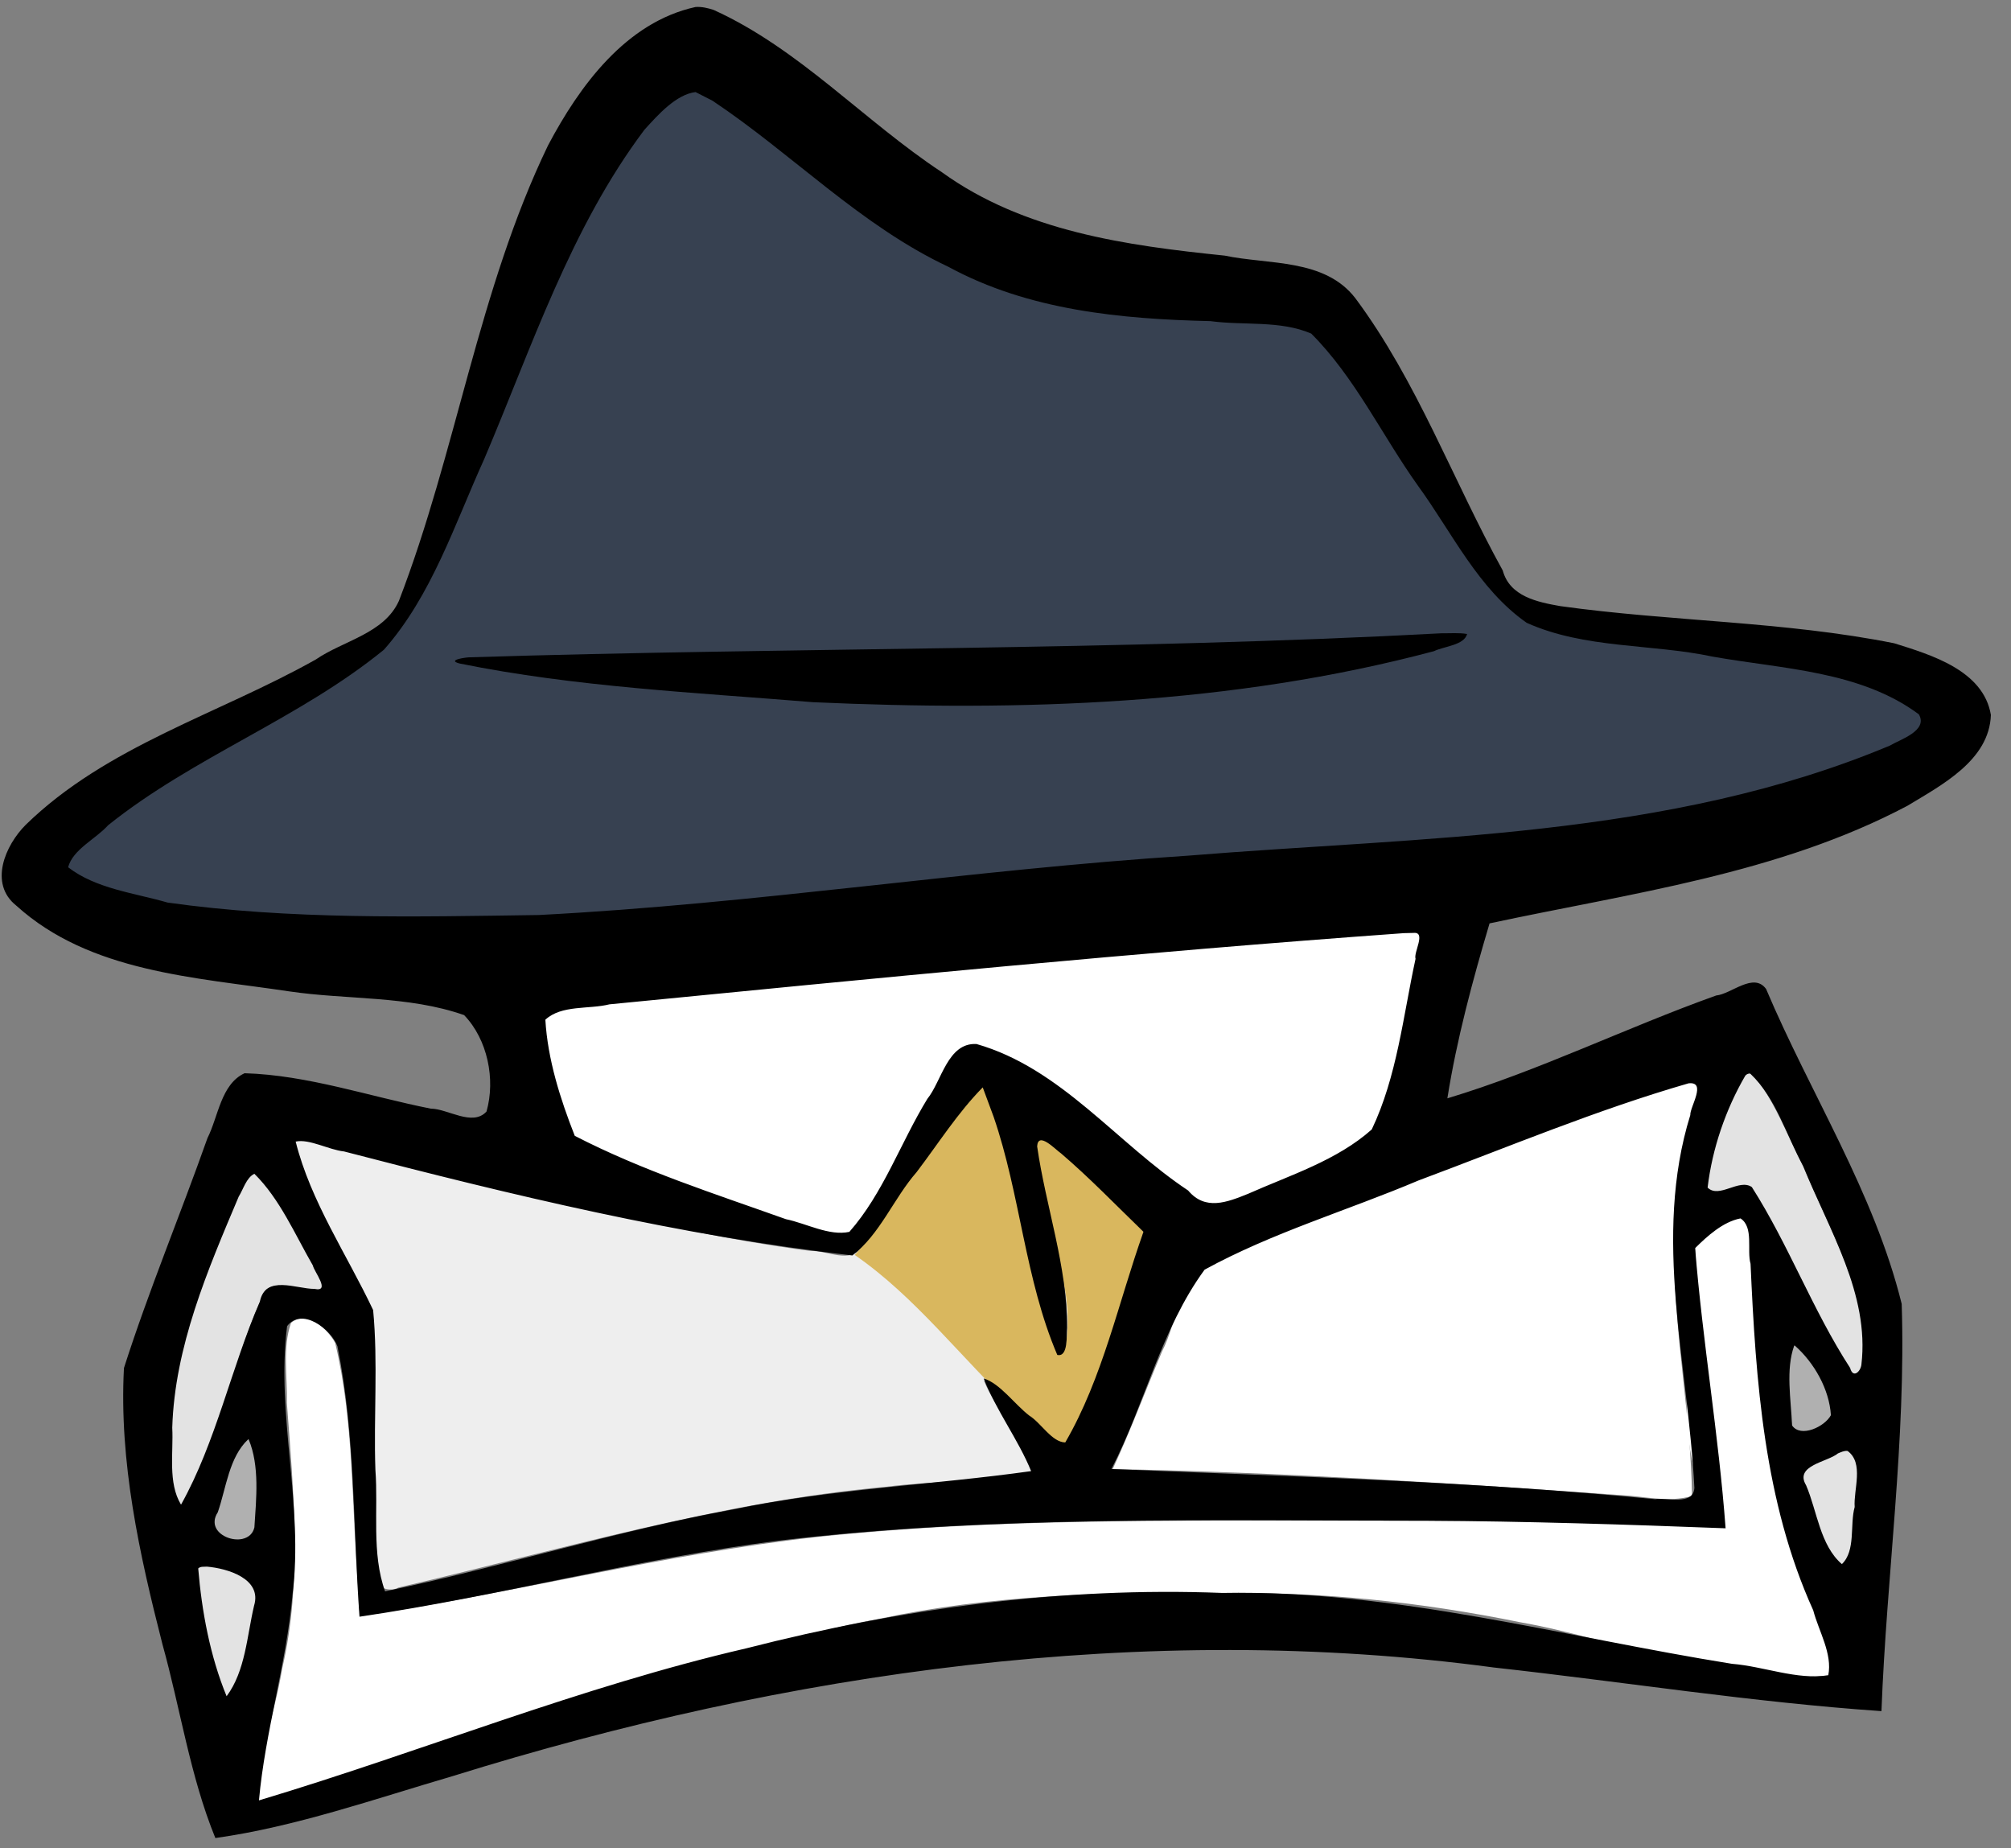 <?xml version="1.0" encoding="UTF-8" standalone="no"?>
<svg
   width="839"
   height="771"
   viewBox="0 0 839 771"
   version="1.1"
   id="svg19"
   sodipodi:docname="logo__inkscape__DanielRequest.svg"
   inkscape:version="1.1 (c68e22c387, 2021-05-23)"
   inkscape:export-filename="C:\Users\Carol\Downloads\logo_thicker__inkscape.png"
   inkscape:export-xdpi="96"
   inkscape:export-ydpi="96"
   xmlns:inkscape="http://www.inkscape.org/namespaces/inkscape"
   xmlns:sodipodi="http://sodipodi.sourceforge.net/DTD/sodipodi-0.dtd"
   xmlns="http://www.w3.org/2000/svg"
   xmlns:svg="http://www.w3.org/2000/svg">
  <rect x="0" y="0" width="839" height="771" fill="#808080" stroke="none"/>
  <defs
     id="defs23" />
  <sodipodi:namedview
     id="namedview21"
     pagecolor="#ffffff"
     bordercolor="#111111"
     borderopacity="1"
     inkscape:pageshadow="0"
     inkscape:pageopacity="0"
     inkscape:pagecheckerboard="1"
     showgrid="false"
     inkscape:zoom="0.77864288"
     inkscape:cx="556.44822"
     inkscape:cy="403.69192"
     inkscape:window-width="1920"
     inkscape:window-height="1057"
     inkscape:window-x="-8"
     inkscape:window-y="-8"
     inkscape:window-maximized="1"
     inkscape:current-layer="svg19"
     inkscape:rotation="-2" />
  <path
     style="fill:#ffffff;fill-opacity:1;stroke-width:1.284"
     d="m 709.174,452.472 c -7.37,-10.671 -69.356,18.911 -101.531,30.567 -33.455,13.412 -69.786,24.346 -102.099,40.399 -13.251,7.534 -14.164,27.601 -20.718,40.289 -6.918,16.276 -13.252,33.277 -20.61,49.077 70.661,1.332 141.254,5.856 211.736,10.854 9.937,0.446 20.231,3.256 29.963,0.389 -0.379,-32.958 -7.144,-65.521 -7.302,-98.528 -1.369,-20.617 7.103,-38.932 10.103,-62.545 0.147,-3.729 1.388,-15.307 -2.407,-12.663 -0.211,-0.019 -0.815,-0.106 -0.635,0.005 z"
     id="path5104"
     sodipodi:nodetypes="ccccccccccsc" />
  <path
     style="fill:#ffffff;fill-opacity:1;stroke-width:1.291"
     d="m 728.253,508.245 c -9.296,-3.208 -17.657,4.517 -21.042,12.405 2.926,39.577 -15.446,77.054 10.845,116.336 -53.421,-3.97 -101.865,-2.049 -155.402,-2.832 -74.274,0.358 -148.828,-0.92 -222.777,7.095 -62.937,7.077 -124.449,23.125 -186.979,32.489 -5.292,0.849 -1.867,-7.748 -3.407,-10.574 -2.889,-34.302 -1.598,-69.332 -9.645,-102.967 -3.127,-5.818 -11.783,-13.943 -18.429,-8.381 -3.64,10.442 -1.477,22.301 -1.737,33.261 2.728,36.907 6.537,74.54 -1.961,111.024 -2.955,18.068 -10.286,38.449 -11.831,56.488 85.788,-1.947 172.218,-61.662 260.732,-77.281 46.477,-9.959 94.133,-11.326 141.499,-10.717 42.368,-0.849 84.612,3.675 126.102,12.103 42.808,7.523 84.751,27.295 128.538,22.148 13.712,-0.513 2.459,-7.061 2.25,-10.201 -8.11,-26.041 -19.9,-51.077 -23.638,-78.335 -6.316,-33.289 -6.055,-67.353 -10.42,-100.833 -0.414,-1.019 -1.711,-1.297 -2.698,-1.228 z"
     id="path5143"
     sodipodi:nodetypes="cccccccccccccccccccc" />
  <path
     style="fill:#e3e3e3;fill-opacity:1;stroke-width:1.423"
     d="m 727.22,443.957 c -7.55,16.305 -16.056,33.322 -17.148,51.499 3.556,5.652 11.547,-0.805 16.721,0.084 6.1,2.764 7.888,11.297 11.783,16.405 13.217,22.627 22.176,47.979 38.16,68.863 3.228,1.212 2.672,-5.377 3.016,-7.24 0.458,-32.147 -16.51,-60.828 -28.588,-89.58 -7.152,-13.612 -12.58,-29.526 -23.943,-40.03 z"
     id="path5182" />
  <path
     style="fill:#b0b0b0;fill-opacity:1;stroke-width:2.281"
     d="m 741.505,531.116 c -2.232,25.556 2.755,41.598 6.667,66.413 8.405,6.428 23.547,-8.112 17.797,-26.4 -3.29,-19.755 -14.898,-28.53 -24.463,-40.013 z"
     id="path5221"
     sodipodi:nodetypes="cccc" />
  <path
     style="fill:#e3e3e3;fill-opacity:1;stroke-width:1.604"
     d="m 771.312,601.745 c -6.908,2.241 -16.98,3.423 -20.213,10.355 1.07,13.225 7.457,25.931 13.387,37.857 1.176,3.011 6.963,9.115 8.346,2.857 2.823,-15.9 6.438,-32.742 2.857,-48.734 -0.653,-1.636 -2.574,-2.539 -4.377,-2.336 z"
     id="path5260" />
  <path
     style="fill:#ffffff;fill-opacity:0.863;stroke-width:1.284"
     d="m 406.073,458.382 c -16.508,19.716 -30.013,41.799 -46.269,61.636 -5.097,7.42 -14.505,1.534 -21.573,1.804 -71.272,-9.21 -140.111,-31.532 -209.847,-48.284 -2.547,-1.367 -7.81,0.346 -6.178,3.299 7.924,23.86 16.792,45.955 26.883,68.633 0.757,36.281 2.829,75.003 4.845,111.232 0.548,3.861 7.764,8.202 12.313,5.532 67.377,-15.696 134.095,-35.781 203.285,-42.025 19.715,-2.556 44.406,-2.154 63.79,-5.499 -4.121,-13.064 -17.755,-25.912 -22.776,-38.724 3.044,-1.515 6.687,3.972 9.384,5.328 8.082,6.256 15.057,14.944 23.832,19.831 9.098,-13.379 13.072,-29.769 18.928,-44.771 4.473,-14.111 9.938,-28.236 13.196,-42.558 -12.411,-13.581 -26.02,-26.412 -40.681,-37.515 -3.708,1.192 -0.502,7.277 -0.722,10.039 4.133,24.73 12.857,49.576 10.171,74.87 0.314,2.91 -4.138,6.754 -4.839,1.919 -12.999,-35.481 -16.599,-74.128 -29.96,-109.214 -1.261,1.49 -2.522,2.98 -3.783,4.47 z"
     id="path5299"
     sodipodi:nodetypes="ccccccccccccccccccccc" />
  <path
     style="fill:#e3e3e3;fill-opacity:1;stroke-width:1.284"
     d="m 81.881,652.352 c 1.175,17.865 5.843,42.076 12.952,58.187 6.233,-13.118 12.508,-32.58 13.336,-46.995 -2.924,-8.669 -18.497,-11.612 -26.288,-11.192 z"
     id="path5338"
     sodipodi:nodetypes="cccc" />
  <path
     style="fill:#b0b0b0;fill-opacity:1;stroke-width:1.284"
     d="m 103.008,599.663 c -6.302,4.798 -8.934,16.277 -11.735,23.298 -0.829,4.938 -4.936,16.618 2.632,18.874 4.408,2.701 14.743,-1.311 13.703,-7.49 0.264,-10.403 1.855,-23.162 -1.817,-33.099 -0.287,-0.359 -2.307,-1.627 -2.783,-1.583 z"
     id="path5377"
     sodipodi:nodetypes="cccccc" />
  <path
     style="fill:#e3e3e3;fill-opacity:1;stroke-width:1.284"
     d="m 104.701,489.031 c -6.895,7.323 -11.607,19.026 -15.931,28.038 -9.833,25.289 -18.928,51.659 -18.729,79.219 0.464,9.206 -0.566,23.505 3.952,31.941 3.167,1.457 5.864,-5.319 7.451,-6.895 11.748,-25.795 16.625,-57.461 29.16,-82.868 4.672,-5.572 16.083,2.31 22.178,1.512 10.031,2.188 -2.616,-16.699 -3.222,-21.272 -6.338,-10.669 -12.92,-20.649 -22.025,-29.204 l -1.217,-0.796 z"
     id="path5416"
     sodipodi:nodetypes="ccccccccccc" />
  <path
     style="fill:#ffffff;fill-opacity:1;stroke-width:1.284"
     d="m 589.84,388.121 c -115.454,9.12 -233.103,13.323 -348.266,25.598 -4.51,1.28 -16.448,0.954 -18.151,6.375 1.78,16.154 2.007,45.045 9.528,59.473 14.709,9.051 39.031,12.606 54.97,19.273 20.2,6.876 42.305,15.844 63.532,18.945 9.46,-3.007 15.991,-16.486 21.039,-24.073 10.094,-18.069 15.582,-35.944 28.311,-52.343 6.61,-5.325 12.273,4.058 20.064,2.594 29.85,15.281 52.155,43.726 80.698,60.839 9.973,2.637 22.43,-5.983 31.732,-8.63 14.044,-6.518 30.634,-10.441 41.081,-22.459 9.273,-18.015 10.822,-42.117 15.73,-61.575 0.696,-7.059 5.34,-17.04 4.078,-24.002 -0.908,-0.681 -3.282,0.007 -4.345,-0.015 z"
     id="path5455"
     sodipodi:nodetypes="ccccccccccccccc" />
  <path
     style="fill:#d9b75e;fill-opacity:1;stroke-width:1.284"
     d="m 404.03,452.98 c -10.147,9.998 -13.695,19.649 -22.601,30.899 -8.422,11.405 -15.181,29.323 -24.829,39.613 25.651,17.724 44.234,42.893 67.68,64.86 3.361,5.116 14.401,14.167 20.344,16.449 8.69,-11.305 13.978,-28.229 19.393,-41.281 5.528,-15.996 8.276,-33.499 13.052,-49.691 -12.861,-13.358 -29.154,-33.312 -43.997,-44.37 -3.962,1.579 -0.847,18.499 -1.153,21.558 5.009,25.145 16.604,44.437 12.735,70.191 -3.143,2.016 -3.969,-7.013 -5.122,-8.814 -11.374,-33.07 -7.363,-62.212 -20.816,-94.561 -0.264,-0.308 -19.027,-12.611 -14.685,-4.853 z"
     id="path7940"
     sodipodi:nodetypes="ccccccccccccc" />
  <path
     style="fill:#374151;fill-opacity:1;stroke-width:0.936"
     d="M 285.579,27.116 C 277.044,29.608 271.177,37.646 265.562,44.29 235.269,85.59 219.727,135.646 200.077,182.728 c -12.5,28.902 -22.328,59.88 -41.868,84.772 -15.914,15.813 -35.975,26.229 -54.751,37.908 -27.557,16.636 -57.129,31.709 -78.989,56.367 -3.31,3.979 3.491,6.536 6.031,8.103 30.64,13.136 64.468,14.235 97.161,15.718 59.691,2.316 119.463,-0.395 178.856,-6.765 69.023,-7.055 137.895,-15.854 207.146,-20.299 73.306,-5.8 147.611,-7.713 219.233,-26.482 22.866,-6.609 46.236,-12.89 67.274,-24.54 3.19,-1.626 7.115,-6.194 3.323,-9.419 -16.651,-13.57 -38.557,-16.869 -58.872,-20.501 -24.408,-4.341 -48.937,-7.76 -73.543,-10.625 -15.551,-2.067 -32.435,-5.526 -43.232,-18.413 -15.899,-18.255 -27.587,-39.95 -41.068,-60.095 -12.38,-18.172 -22.276,-38.485 -37.428,-54.455 -7.146,-6.561 -17.728,-4.885 -26.518,-6.289 C 482.123,125.259 439.598,125.305 402.088,106.497 362.8,88.804 332.12,57.009 297.278,32.125 293.709,29.91 289.936,27.005 285.579,27.116 Z"
     id="path16843" />
  <path
     style="fill:#000000;fill-opacity:1;stroke-width:1.816"
     d="M 290.193,2.915 C 261.188,9.244 241.753,35.83 228.625,60.687 199.518,121.016 190.414,188.445 166.443,250.61 c -6.145,13.715 -23.237,16.61 -34.67,24.48 -40.363,22.726 -87.256,36.009 -121.053,68.986 -8.507,8.501 -15.495,24.486 -3.926,33.693 30.714,27.85 74.7,29.893 113.672,35.747 24.265,3.604 49.851,1.734 73.165,9.926 9.792,10.151 13.156,26.749 9.351,40.206 -5.822,6.434 -16.277,-1.2 -23.224,-1.187 -25.785,-5.094 -51.348,-14.008 -77.713,-14.776 -9.879,4.528 -10.985,18.219 -15.478,27.03 -11.333,32.045 -24.559,63.735 -34.854,95.95 -2.059,39.154 6.438,77.561 16.067,115.233 7.475,26.835 11.535,55.04 22.069,80.82 33.394,-4.68 66.387,-16.29 98.996,-25.833 139.785,-43.535 288.475,-64.877 434.408,-45.306 53.874,5.943 107.761,14.502 161.701,18.198 2.154,-56.612 10.272,-113.154 8.446,-169.869 -11.492,-46.544 -38.029,-87.547 -56.581,-131.377 -5.225,-7.132 -14.478,2.122 -20.812,2.724 -37.664,13.463 -73.922,31.387 -112.154,42.903 3.902,-24.593 10.479,-49.034 17.599,-72.98 58.876,-12.63 120.437,-20.553 174.328,-49.05 14.22,-8.626 34.176,-18.922 34.832,-37.9 -3.109,-18.575 -24.862,-25.056 -40.326,-29.894 -45.89,-9.183 -93.099,-9.058 -139.334,-15.502 -9.511,-1.683 -21.054,-3.998 -23.987,-14.842 C 606.149,200.357 591.28,159.061 565.462,124.394 552.644,107.762 529.362,110.493 510.942,106.627 470.023,102.424 427.209,96.57 392.939,71.826 360.485,50.426 333.464,20.355 297.738,4.142 c -2.425,-0.8 -4.974,-1.399 -7.545,-1.227 z m 7.073,39.103 c 33.359,22.235 61.701,52.023 98.403,69.278 33.475,18.194 71.965,21.784 109.368,22.664 13.805,1.875 29.031,-0.408 42.01,5.188 18.297,18.281 29.585,42.547 44.571,63.513 14.202,19.505 25.113,43.036 45.337,57.147 24.271,10.892 51.896,8.651 77.553,14.091 29.05,5.186 61.533,5.881 86.052,24.079 3.936,6.855 -7.793,10.464 -12.097,13.044 -92.521,38.736 -194.668,37.91 -293.002,45.928 -90.465,5.805 -180.202,20.105 -270.735,24.743 -51.571,0.728 -103.643,2.019 -154.801,-5.194 -13.864,-4.027 -29.844,-5.716 -41.504,-14.732 2.01,-7.509 11.564,-11.793 16.666,-17.506 35.632,-28.55 79.749,-44.409 115.094,-73.235 20.008,-22.652 29.505,-52.403 41.838,-79.532 19.895,-46.749 36.009,-96.344 66.836,-137.358 5.768,-6.372 13.255,-14.735 21.331,-15.73 2.36,1.204 4.72,2.408 7.08,3.612 z M 589.765,389.156 c 5.346,-0.49 -0.089,8.128 0.807,10.811 -5.184,23.828 -7.693,49.018 -18.27,71.179 -14.519,12.937 -34.017,19.028 -51.593,26.836 -8.766,3.535 -17.859,7.155 -25.009,-1.376 -29.715,-19.701 -52.965,-51.002 -88.294,-61.103 -12.061,-0.673 -14.54,15.558 -20.503,22.865 -11.146,18.195 -18.4,39.47 -32.545,55.489 -8.384,1.829 -17.918,-3.523 -26.47,-5.289 -29.687,-10.595 -60.061,-20.286 -88.088,-34.768 -6.042,-15.336 -11.315,-31.907 -12.27,-48.443 6.743,-6.251 18.206,-4.269 26.737,-6.409 110.384,-10.83 220.805,-21.728 331.436,-29.697 1.353,-0.063 2.709,-0.094 4.063,-0.095 z m 140.494,58.737 c 10.766,10.17 15.071,25.878 22.121,38.688 10.597,26.35 27.666,53.168 24.211,82.625 -0.277,2.852 -3.482,6.026 -4.714,1.412 -15.605,-24.047 -25.633,-51.375 -40.997,-75.445 -5.331,-3.692 -13.654,4.966 -18.457,0.216 1.914,-16.198 7.522,-32.598 15.74,-46.712 0.523,-0.556 1.306,-1.021 2.096,-0.784 z m -25.782,4.005 c 7.726,-0.855 0.529,9.878 0.723,13.245 -15.819,50.904 -0.853,103.988 1.707,155.556 -0.575,7.484 -11.622,3.906 -16.407,4.672 -75.396,-7.373 -151.145,-9.482 -226.805,-12.575 13.985,-27.133 20.709,-58.361 38.876,-83.165 28.27,-15.489 59.662,-24.688 89.315,-37.244 37.333,-13.92 74.319,-29.444 112.591,-40.49 z m -289.916,13.998 c 11.143,32.4 13.066,67.743 26.545,99.294 4.656,1.062 3.797,-8.438 4.087,-11.352 0.085,-25.809 -8.87,-50.434 -12.49,-75.648 0.38,-6.517 7.724,1.437 9.989,2.948 12.02,10.274 22.992,21.714 34.378,32.689 -10.442,29.307 -16.968,60.875 -32.636,87.868 -5.581,-0.08 -10.112,-8.169 -14.973,-11.167 -6.115,-4.684 -12.188,-13.417 -19.049,-15.523 5.212,13.433 14.49,25.624 19.78,38.656 -41.225,5.785 -83.23,7.419 -124.151,15.944 -48.973,8.988 -96.86,24.031 -145.382,34.201 -5.715,-15.882 -2.785,-33.99 -4.04,-50.699 -0.767,-22.137 1.139,-44.852 -0.947,-66.639 -10.96,-23.197 -26.059,-45.299 -32.317,-70.265 5.671,-1.251 13.854,3.447 20.189,4.112 69.815,18.169 140.316,35.219 212.072,43.384 11.549,-8.84 17.232,-23.826 26.798,-34.76 9.044,-11.887 17.094,-24.688 27.587,-35.353 1.521,4.103 3.041,8.206 4.562,12.309 z m -308.44,23.732 c 10.628,10.457 16.928,25.296 24.395,38.23 0.514,2.639 7.606,11.235 0.699,9.798 -7.601,0.016 -20.478,-6.089 -22.799,5.31 -12.036,27.695 -18.207,58.422 -32.891,84.686 -5.571,-9.177 -3.104,-21.667 -3.661,-32.111 1.04,-33.828 14.745,-65.69 27.744,-96.418 1.934,-3.059 3.133,-7.818 6.513,-9.496 z m 620.024,18.617 c 5.64,3.663 2.568,13.272 4.192,18.936 2.207,49.002 5.604,99.218 26.15,144.542 2.284,8.7 8.091,18.112 6.274,27.119 -13.174,2.007 -26.891,-3.744 -40.153,-4.795 -70.647,-11.31 -140.58,-30.893 -212.689,-29.574 -66.973,-2.601 -133.813,6.527 -198.613,23.123 -69.235,16.017 -135.542,43.117 -203.265,63.415 2.555,-28.598 11.455,-56.873 13.984,-85.723 4.757,-37.365 -6.896,-74.923 -2.252,-112.1 6.17,-8.062 18.274,1.169 21.011,8.397 7.491,36.98 6.465,75.393 9.202,112.806 58.534,-8.604 116.01,-24.159 174.785,-31.709 89.717,-10.686 180.348,-8.291 270.523,-8.326 41.533,0.222 83.306,1.574 124.637,3.156 -2.89,-39.052 -9.626,-78.041 -12.717,-116.861 5.124,-5.086 11.642,-10.994 18.932,-12.405 z m 22.685,53.072 c 8.057,7.118 14.369,18.188 15.034,29.021 -2.572,4.799 -12.57,9.556 -16.204,4.278 -0.429,-10.841 -2.735,-23.244 0.908,-33.342 z M 103.746,600.431 c 4.633,11.097 3.155,24.73 2.387,36.712 -2.302,9.907 -21.821,3.734 -15.273,-6.306 3.498,-10.06 4.659,-22.909 12.676,-30.431 z m 667.073,4.821 c 6.955,5.063 2.423,16.168 2.962,23.374 -2.08,7.422 0.532,18.211 -5.339,23.828 -9.112,-7.856 -10.318,-22.135 -14.924,-32.877 -5.019,-8.324 8.953,-9.672 13.285,-13.31 1.272,-0.496 2.605,-1.208 4.016,-1.015 z M 86.315,653.503 c 8.411,0.71 23.148,4.966 19.681,16.297 -2.965,12.577 -3.59,27.212 -11.454,37.769 -6.899,-16.731 -10.364,-35.429 -11.845,-53.306 0.912,-0.938 2.46,-0.648 3.618,-0.759 z"
     id="path14172" />
  <path
     style="fill:#000000;fill-opacity:1;stroke-width:1.816"
     d="m 601.523,264.159 c -134.99,7.25 -270.236,5.81 -405.312,10.018 -1.424,-0.052 -10.153,1.114 -4.509,2.582 48.527,9.852 98.328,12.1 147.609,16.158 86.642,3.892 174.735,1.147 258.959,-21.291 4.078,-2.019 12.582,-2.429 13.817,-7.166 -3.467,-0.591 -7.064,-0.238 -10.564,-0.302 z"
     id="path14211" />
</svg>
